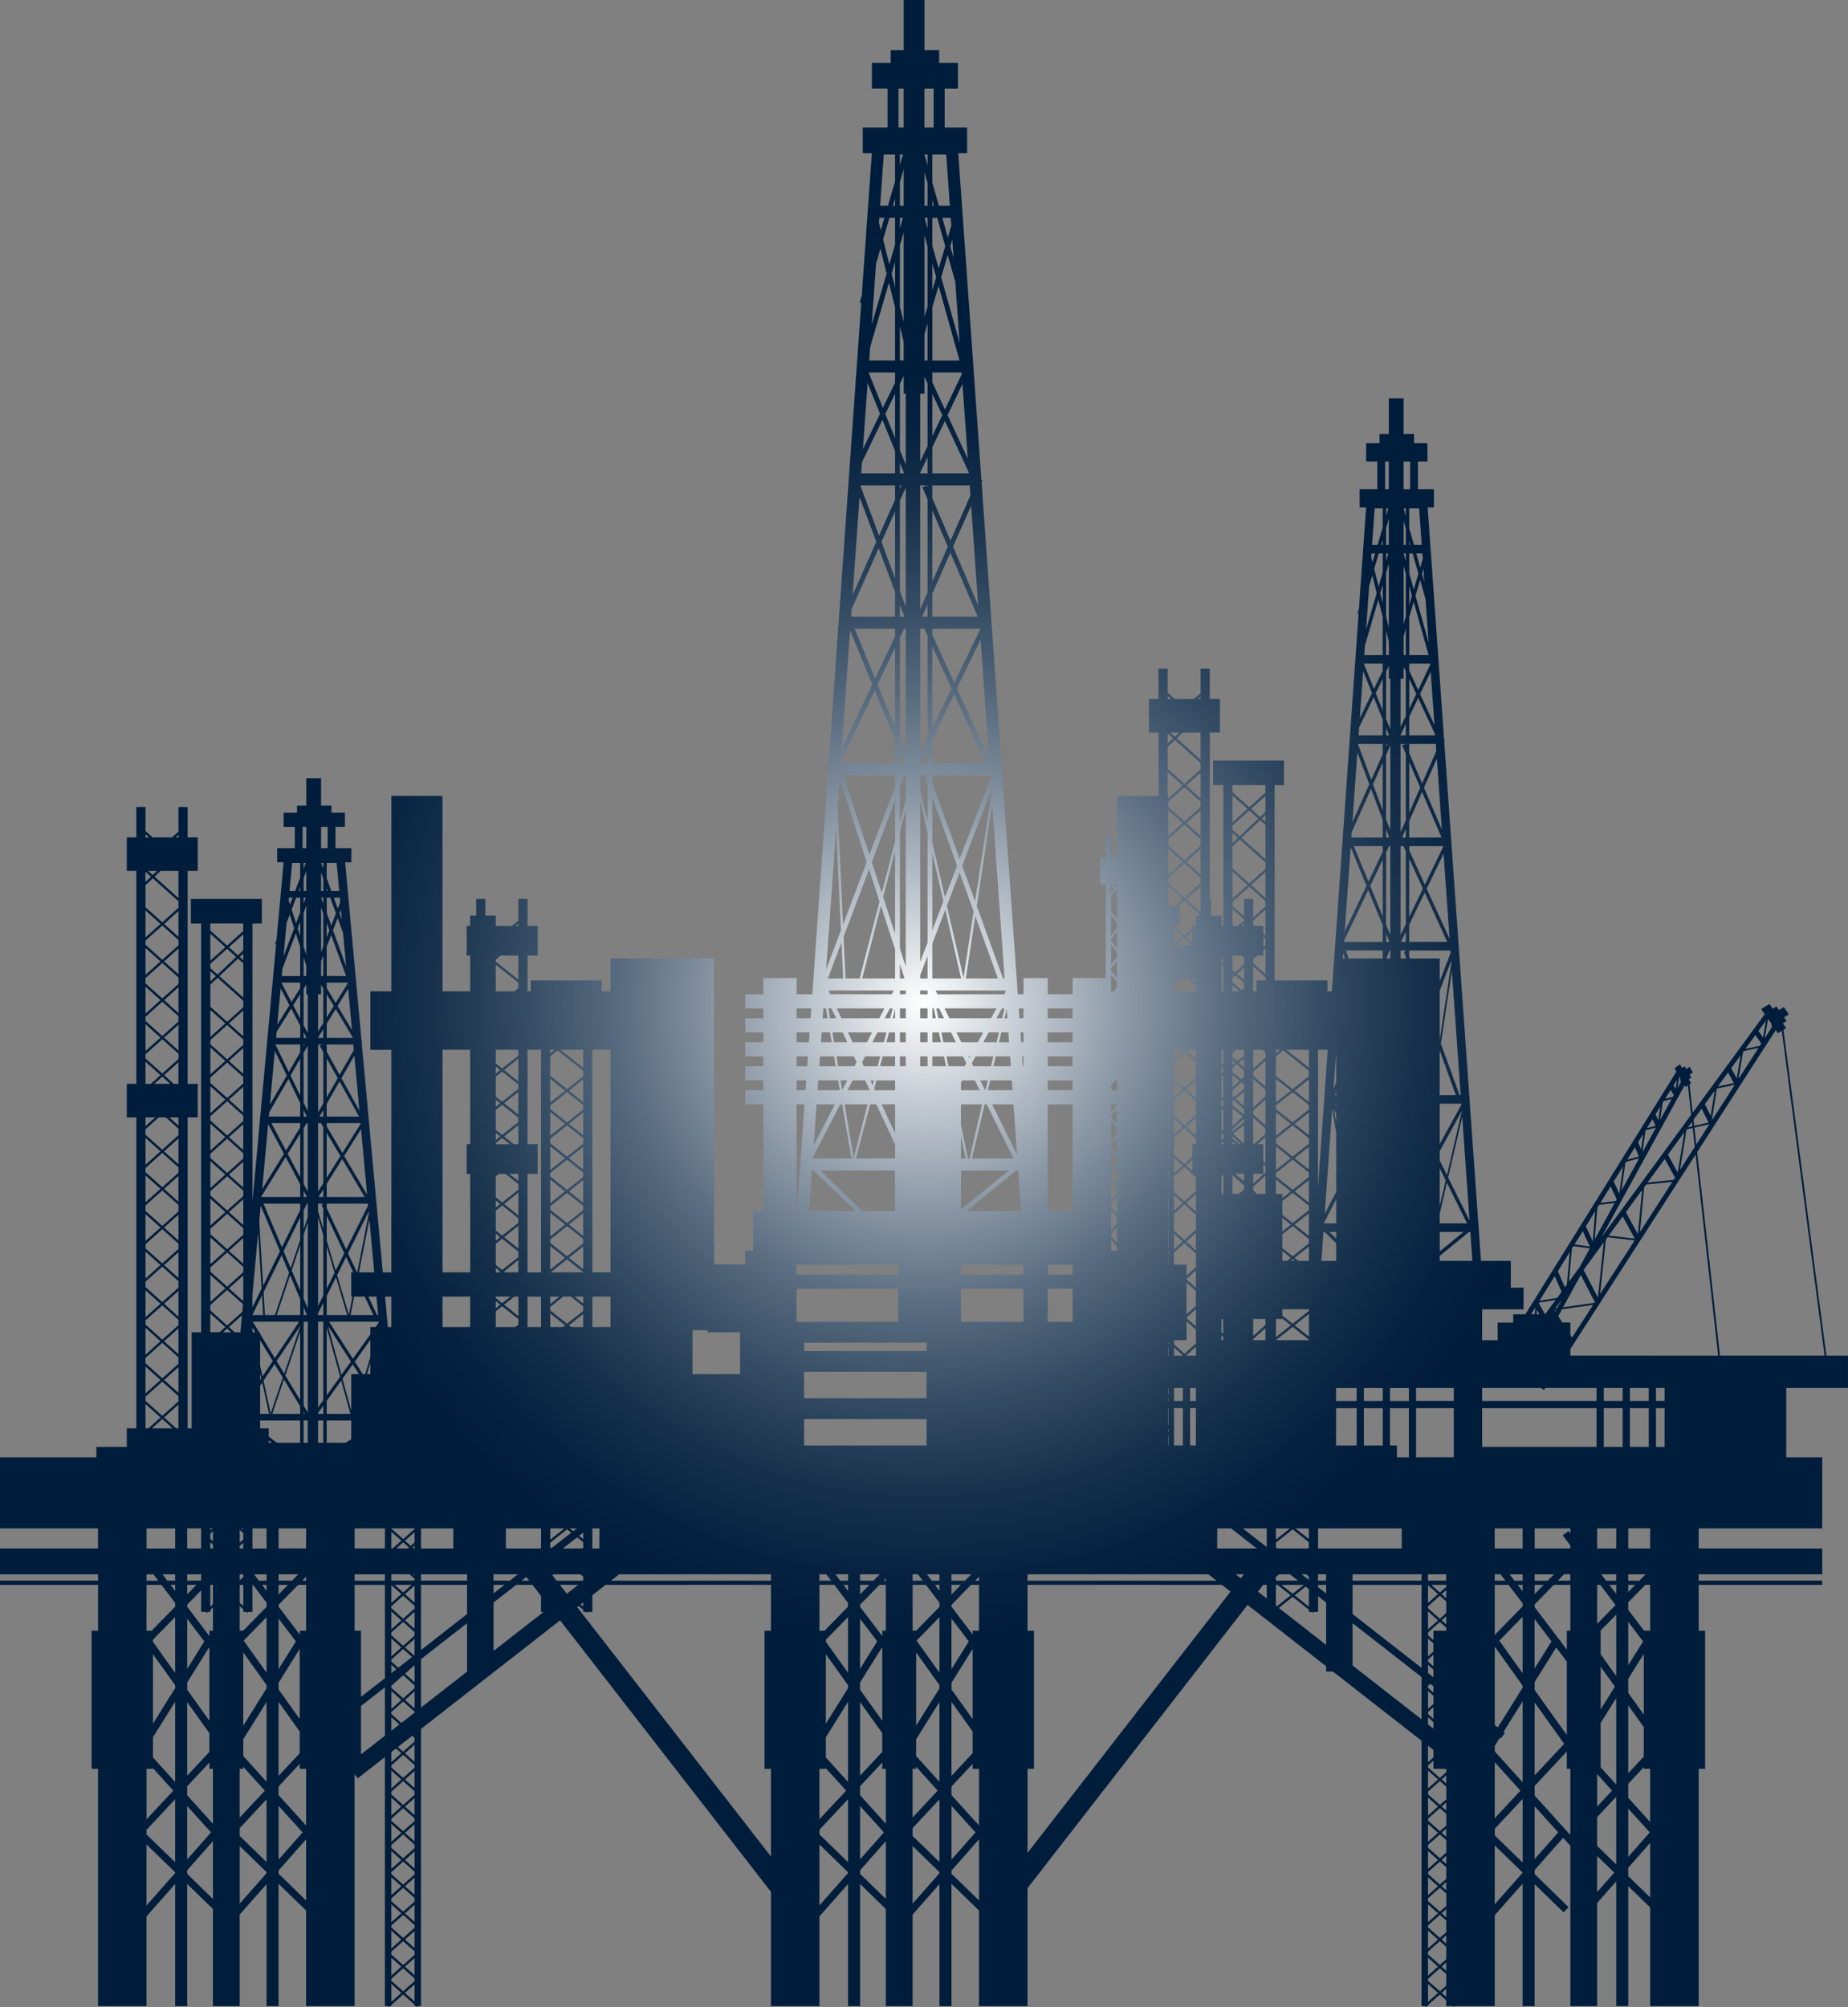 <svg id="Ñëîé_1" data-name="Ñëîé 1" xmlns="http://www.w3.org/2000/svg" xmlns:xlink="http://www.w3.org/1999/xlink" viewBox="0 0 3099.37 3364.61"><rect x="0" y="0" width="3099.37" height="3364.61" fill="#808080" stroke="none"/><defs><radialGradient id="radial-gradient" cx="5026.36" cy="2244.8" r="1061.5" gradientUnits="userSpaceOnUse"><stop offset="0" stop-color="#fff"/><stop offset="0.15" stop-color="#c6cdd4"/><stop offset="0.32" stop-color="#8b98a6"/><stop offset="0.48" stop-color="#596c80"/><stop offset="0.64" stop-color="#324a62"/><stop offset="0.78" stop-color="#17314c"/><stop offset="0.91" stop-color="#062240"/><stop offset="1" stop-color="#001d3b"/></radialGradient></defs><path d="M6576,2889.38v-54.12h-36.23l-72-546.26,4.59-2.85-5.57-8.05,6.28-3.89-4.26-6.16,8-5-8.4-12.16-8,4.95-4.26-6.16-6.28,3.89-5.56-8-13.86,8.59,5.95,8.61-120.79,165-5.34-47.63,2.56-1.87-3.68-6.26,4.15-3-2.81-4.8,5.28-3.85-5.56-9.46-5.29,3.85-2.82-4.8-4.15,3-3.68-6.26-9.17,6.68,3.23,5.51-253.38,407h-20.41v13.91h-26.15v29.52h-25.94v-51.8h69.41v-36.29h-21.37v-44.88h-50L5898.88,1806l1-2.26-1.19-.53-27.62-389.94h10.53v-30.72h-26.77V1336.2h15.87v-30.72h-22.42v-15.36h-17.56v-59.78h-24.78v59.78h-15.58v15.36h-22.42v30.72h18.72v46.35H5757v30.72h10.83l-12,169.74-2.48,8.5,1.84.54-27.42,387.16-1,2.3.83.38-11.31,159.71H5716v3.78l-5.6,79h-7.51v-18.23h-88.52V1878.82h15.7v-41.18h-119v41.18h17.3v236h-3.11v-17.21H5507.8v-28h-2.15v-279h17v-56.19h-17v-51h-15.37v41.27l-10.87,9.73H5446.9L5435,1723.74v-40.32h-15.37v51h-16v56.19h16v106.18h-69.54v104.65h-2l-7.87-9.32v-30.28h-9v39.6h-9.39v43.62h9.39v157.11h-55.58v27.17h-41.71v-27.17h-40.6v27.17h-9.63l-60.8-858.5,1.4-3.17-1.68-.74-38.78-547.56h14.78V776.23H5061V711.15h22.28V668h-31.48V646.44h-24.67V562.5H4992.3v83.94h-21.88V668h-31.48v43.14h26.29v65.08h-41.59v43.14h15.22L4922,1057.73l-3.49,11.93,2.59.76-38.51,543.66-1.43,3.23,1.17.52-15.88,224.27h-.38v5.29l-27.05,382h-26.4v-27.17h-55.78v27.17h-30.34v23.72h30.34v16.51h-30.34v23.71h30.34v16.51h-30.34v23.72h30.34V2350h-30.34v23.71h30.34v16.51h-30.34V2414h30.34v178.95h-17V2659h-13.31v23.11h-52.25V2169.39H4500.6v55h-14.75v-18.23h-119v18.23h-5.4v-59.89h17v-49.76h-17v-45.18H4346V2106l-11.09,8.8h-26.76v-17.21h-17.44v-28h-15.37v28h-10.12v17.21h-5.86v49.76h5.86v59.89h-46.38V1896.79H4133v327.63h-35.17v98H4133v373.17h-14.29l-35.38-384.89,1-1.74-1.19-.41-27.62-300.46h10.52v-23.66h-26.76v-35.72h15.87V1925h-22.42v-11.83h-17.57V1867.1H3990.4v46.07h-15.58V1925H3952.4v23.67h18.72v35.72H3941.5v23.66h10.84l-12,130.79-2.49,6.55,1.85.42-27.42,298.31-1,1.77.84.29-11.31,123.06h-.27v2.92l-.43,4.62v-466h15.7v-41.19h-119v41.19H3814V2796h-15.86v161h-6.84V2435.74h17v-56.19h-17v-357h17v-56.19h-17v-51H3776v41.26l-10.87,9.74h-32.5l-11.93-10.68v-40.32h-15.37v51h-16v56.19h16v357h-16v56.19h16V2957h-16v31.22h-51.05v17.48H3476.67v119.05h164.44v33.73H3476.67v43.29h164.44v10.67H3476.67v7h164.44v76.92h-10.75v231.51h10.75V3925.6h81.32V3775.23l48-54.36V3925.6h20.17V3720.9l43.19,41.95V3925.6h44.91V3772.18l45-51v204.4h20.16v-205l46.18,44.85V3925.6h81.31V3536.82l5.38,6.89,45.43-35.44V3925.6h5.9l1.34,1.51,1.69-1.51H4133v-1.68l19.83-17.67,19.09,17v2.34h2.63l1.69,1.51,1.34-1.51h5.16V3461l233.28-182,353.63,455V3925.6H4851V3775.23l48-54.36V3925.6h20.16V3720.91l43.19,41.94V3925.6h44.92V3772.18l45-51v204.4h20.17v-205l46.17,44.85V3925.6h81.32V3728L5569,3253.11l131.72,102.75v8.88h11.39l148.69,116V3925.6h5.9l1.34,1.51,1.69-1.51h1.89v-1.68l19.83-17.67,10.76,9.59v9.76h11l1.69,1.51,1.34-1.51h67.32V3773.35l46.77-52.95v205.2h20.16V3721.31l48.6,47.2,8.43-8.68-57-55.39v-6.88l47.76-54.07,12.11,13.4V3925.6h44.92V3752.82l32-36.26v209h20.16v-201l36.84,35.77V3925.6h81.31V3527.88h10.75V3296.37h-10.75v-76.92h207.24v-7H6325.59v-10.67h207.24v-43.29H6325.59v-33.73h207.24V3005.71h-60.36V2889.38Zm-307.66,98.85H6254v-64.95h14.38Zm-596.55,267.69L5648,3237l18.44-14.63,5.43,4.24Zm-55.29-1.55v-34.92h2.85l22.08,17.52-23.41,18.58Zm-1161.76,1.55-4.5-3.57,4.5-3.5Zm-282.85,270.19-19.09,17L4133,3525.45v-3.28l19.83-17.66,19.09,17Zm0,45.42-19.09,17L4133,3570.87v-4.69l19.83-17.67,19.09,17Zm0,44-19.09,17L4133,3614.88v-3.27l19.83-17.67,19.09,17Zm0,45.43-19.09,17L4133,3660.31v-4.7l19.83-17.66,19.09,17Zm0,44-19.09,17L4133,3704.31V3701l19.83-17.67,19.09,17Zm0,45.43-19.09,17L4133,3749.74v-4.69l19.83-17.67,19.09,17Zm0,44-19.09,17L4133,3793.75v-3.28l19.83-17.66,19.09,17Zm0,45.43-19.09,17L4133,3839.18v-4.7l19.83-17.67,19.09,17Zm-22.12,19.7-16.8,15v-29.93Zm-16.8-30.46v-29.93l16.8,15Zm0-44v-29.93l16.8,15Zm0-45.42v-29.94l16.8,15Zm0-44v-29.93l16.8,15Zm0-45.43v-29.93l16.8,15Zm0-44v-29.94l16.8,15Zm0-45.43v-29.93l16.8,15Zm0,319.13,19.83-17.67,19.09,17v4.59l-19.09,17L4133,3883.18Zm38.92-6.06-16.06-14.31,16.06-14.3Zm0-45.43-16.06-14.3,16.06-14.31Zm0-44-16.06-14.3,16.06-14.31Zm0-45.42-16.06-14.31,16.06-14.31Zm0-44-16.06-14.31,16.06-14.3Zm0-45.42-16.06-14.31,16.06-14.31Zm0-44-16.06-14.31,16.06-14.31Zm0-45.43-16.06-14.31,16.06-14.3Zm0-44-16.06-14.31,16.06-14.31Zm0-34-19.09,17-8.82-7.86,23.95-18.69,4,3.53Zm-449.5,148.1,48-51.44v105.69l-48-46.62Zm48-356.84V3367l-37.26-52.1v-3.45Zm196.2-1264.14h13.48v24.72l-8.51,22.45h-9.31ZM4346,2219.13l-6.67,5.29h-31.18V2179.8l37.85,30ZM4958.92,821.49h18.94v45l-12,40.92h-13.06Zm495.54,969.12-7.32,6.89-7.69-6.89Zm-10.26,9.67L5435,1809V1792Zm-9.22,14.23,12.24-11.53,43.06,38.58v10.89l-27.12,24.29L5435,1851.5Zm347.18-399.73h13.49v32.08l-8.52,29.14h-9.3Zm508.12,971.87,2.86-19.7,1.08,1.84,1.51,7.91ZM6287,2388l-3.55-6,5.77-9.28Zm-3.22,10.44-1.6,2.92-12.79,3.18,9.25-14.85Zm-16.69,9.79,13.11-3.26-19.17,35,4.17-28.7Zm-9.21,32.35-4.66-10.07,8-12.84Zm-4.53,9.41-14.5,3.61,9.27-14.9Zm-16.8,7.3,17.36-4.32-22.52,41.11,5-36.53Zm-7.57,32-5-11.86,8.48-13.62Zm-3.65,12.09-19.53,5.26,13-20.82Zm-21.87,9,22.25-6-29.54,53.92,6.45-46.58Zm-11,53-9.44-20.14,15.72-25.25Zm-4.36,9.71-1.57,2.86-25.81,3.11,17.22-27.66Zm-29.43,9.26,26.08-3.14-33.42,61,4.27-52.93Zm277.78-279.35,5.53-32.38,5.33,7.7,1.3,5.81Zm-2.9-1-7.67-11.1-.24.17,12.76-17.42Zm-2.9,10-2.43,3.77-24.45,5.17,17-23.22Zm-29.56,12.61,24.83-5.26-33.64,52.21,7.79-45.57ZM6348.7,2439.3l-.65-1.31,8.12-50.49,30-6.35Zm40.71-69-9.27-17,15.9-21.72Zm-4.8,8-27,5.72,17.28-23.6Zm-38.88,54.93-9.76-19.69,16.57-22.63Zm-26.67,52-24.74,38.4,11-67.72,10.17-2.33Zm-.59-32.33,25.12-5.75-21.94,34.06Zm-111,924.06,26.09-41.74v101.75l-26.09-36.48Zm-157,18.79v-13.37l36.17-57.87,17.77,23.41v123.26Zm-159,461-19.83-17.66v-4.7l19.83-17.67,10.76,9.59v20.86Zm10.76-4.18v13.77l-7.73-6.89Zm-30.59-321.81,16.8,15-16.8,15Zm0,89.43,16.8,15-16.8,15Zm0,89.43,16.8,15-16.8,15Zm0,89.44,16.8,15-16.8,15Zm16.8,60.39-16.8,15v-29.94Zm6.06-45.43,7.73-6.88V3821Zm-3-2.69-19.83-17.67v-3.28l19.83-17.66,10.76,9.58v19.44Zm-19.83-26.35v-29.93l16.8,15Zm22.86-15,7.73-6.89V3777Zm-3-2.7-19.83-17.67v-4.69l19.83-17.67,10.76,9.58v20.86Zm3-42.73,7.73-6.89v13.78Zm-3-2.7-19.83-17.67V3701l19.83-17.67,10.76,9.59v19.43Zm-19.83-26.34V3665.7l16.8,15Zm22.86-15,7.73-6.88v13.77Zm-3-2.7-19.83-17.66v-4.7l19.83-17.66,10.76,9.58v20.86Zm3-42.72,7.73-6.89v13.77Zm-3-2.7-19.83-17.67v-3.27l19.83-17.67,10.76,9.58V3623Zm-19.83-26.34v-29.94l16.8,15Zm22.86-15,7.73-6.89v13.78Zm-3-2.7-19.83-17.67v-4.69l19.83-17.67,10.76,9.59V3579Zm3-42.73,7.73-6.88v13.77ZM4899,3273.36V3367l-37.26-52.1v-3.45Zm-727,160.31L4149.77,3451,4133,3436v-3.27l19.83-17.67,19.09,17Zm0-41-19.09,17L4133,3392v-3.28l19.83-17.66,19.09,17Zm-22.12,19.7-16.8,15v-29.93Zm6.06,0,16.06-14.3v28.61Zm16.06-29.7-16.06-14.3,16.06-14.31Zm-27.27-24.29L4133,3348v-3.28l19.83-17.66,14.93,13.3Zm-374.23,34.19-37.26,59.61V3335.74l37.26,52.1Zm20.17-139.85,23.42-24v36.13h8.39l1.34,1.5,1.67-1.5h4v-3.56l4.39-3.94v39h-5.94v9.08l-37.25-49.09Zm38.8-1061.93,9.21,8.25-9.21,8.69Zm0,22.48,12.23-11.53,43.06,38.58v10.89l-27.12,24.3-28.17-25.24Zm55.29,21.64L3844.57,2199l31.26-29.45,8.86,7.93Zm-30.14,43.3-25.15,22.54v-45.07Zm30.14,35.87-27.12,24.29-28.17-25.23v-7l28.17-25.24,27.12,24.29Zm-30.14,27-25.15,22.53v-45.06Zm30.14,37.89-27.12,24.3L3829.4,2378v-9l28.17-25.23,27.12,24.29Zm-30.14,27-25.15,22.54v-45.07Zm30.14,35.87-27.12,24.3-28.17-25.24v-7l28.17-25.24,27.12,24.3Zm-30.14,27-25.15,22.53v-45.06Zm30.14,35.87L3857.57,2529l-28.17-25.24v-7l28.17-25.23,27.12,24.29Zm-30.14,27-25.15,22.53v-45.06Zm30.14,35.86-27.12,24.3-28.17-25.24v-7l28.17-25.24,27.12,24.3Zm-30.14,27-25.15,22.54V2572Zm30.14,37.9-27.12,24.29-28.17-25.23v-9l28.17-25.24,27.12,24.29Zm-30.14,27L3829.4,2682v-45.06Zm-25.15,34.92v-7l28.17-25.24,27.12,24.3v8.86l-27.12,24.3Zm25.15,27.94-25.15,22.54V2699.8Zm123.86,55.93-40.93,61L3913,2798.86V2796h-1.74l-10.76-17.74Zm-37.79-486.08,24.44-38.9,15.05,28.73v20.48h-40.44Zm45.24-257.6,4.54-12v33.78h-4.54Zm-5.75,21.81h-2.53l2.53-6.67Zm67.15,18.35-4.17,10.91-6.62-18.2h10.12Zm-7.22,18.9-7.81,20.42-7.6-20.85v-25.76h5.87Zm28.16,208.85h-43.57v-24l15-24.22,28.5,47.26Zm-49.31,23.91v85.8l-8.81,15.37v-114h8.81v1.58l-.87-1.57-5.29,1.74Zm62.54,120.1-30.6,48.76-26.2-44.17v-5.63h56.71Zm318-112.89,12.23-10.2,43.07,34.17v9.29l-27.12,21.52L4399.48,2366Zm55.3,361.94h-54.61l27.49-21.8,27.12,21.51Zm-23.88-24.38,23.88-18.94v37.89Zm23.88-248.62-27.12,21.52-28.18-22.35v-5.83l28.18-22.35,27.12,21.52Zm-55.3-11.8v-39.57l24.93,19.79Zm24.93,35.9-24.93,19.78v-39.56Zm30.37,33.38-27.12,21.52-28.18-22.35v-7.62l28.18-22.36,27.12,21.52Zm-30.37,24.1-24.93,19.78v-39.57Zm30.37,31.58-27.12,21.52-28.18-22.35v-5.83l28.18-22.35,27.12,21.52Zm-30.37,24.1-24.93,19.78V2540Zm30.37,31.59-27.12,21.52-28.18-22.35v-5.83l28.18-22.36,27.12,21.52Zm-30.37,24.09-24.93,19.78v-39.56Zm-24.93,24.93,28.18-22.36,27.12,21.52v7.5l-27.12,21.52-28.18-22.35Zm55.3-6-23.88-19,23.88-18.94Zm0-55.69-23.88-18.94,23.88-18.95Zm0-55.68-23.88-18.94,23.88-19Zm0-57.48-23.88-18.94,23.88-19Zm0-55.68L4430.9,2391l23.88-18.95Zm-30.37,261.26L4399.48,2691v-39.56Zm9.5,65,20.87,16.55v7.5l-27.12,21.52-28.18-22.35v-5.83l21.92-17.39Zm204.18,56.45h25.21V2796h54.54v70.11h-79.75ZM4922.4,1337.17l34.31-70.9,21.15,52.36V1356h-56.79Zm63.53-469.47,6.37-21.81v61.57h-6.37Zm-8.07,39.76h-3.55l3.55-12.16Zm94.29,33.44-5.85,19.87L5057,927.62h14.22ZM5062,975.34l-11,37.22-10.67-38V927.62h8.24ZM5101.55,1356h-61.18v-43.82l21-44.14,40,86.13Zm-69.24,43.57V1555.9l-12.37,28V1376.13h12.37V1379l-1.23-2.86-7.42,3.17Zm87.82,218.88-43,88.86-36.79-80.5v-10.25H5120Zm220.05,446.27,7.21-9,2.68,3.17V2103l-9.89-11.7Zm150.1-84.47-27.12,24.29-27.23-24.39v-10.7l27.23-24.39,27.12,24.3Zm0,62.86-27.12,24.3L5435.93,2043v-8.68l27.23-24.39,27.12,24.3Zm-54.35-14.18v-43.37l24.2,21.69Zm0-64.89v-43.37l24.2,21.69Zm24.2,106.07-12.83,11.5h-11.37v-33.18ZM5599,2147l-3.53,3.16V2133l3.53,3.16Zm0,59.17h-15.16v17.27l-1.08,1h-4.31v-41.81L5599,2201ZM5756.15,1782l24.44-50.49,15.06,37.28v26.59h-40.44Zm45.24-334.33,4.54-15.54V1476h-4.54Zm-5.74,28.31h-2.53l2.53-8.66Zm67.15,23.81-4.17,14.16-6.63-23.61h10.13Zm-7.23,24.53-7.81,26.51-7.59-27.07v-33.42H5846Zm28.16,271.06h-43.56v-31.21l15-31.44,28.51,61.34Zm-49.31,31v111.35l-8.8,20v-148h8.8v2.06l-.87-2-5.28,2.26ZM5897,1982.3l-30.61,63.28-26.19-57.33V1981h56.7Zm31.38,443.06-24.92,107.12L5891.29,2508v-15.67l37-67.22Zm182,728.08v5h-59.87v-22.14h47.3l-.25.19Zm50.85,203.25,23.86,33.36-23.86,38.17Zm-56.78-60.32V3328l-10.91-14.37.48-.77-2-1.25-41.5-54.68v-4.62l32.09-32.84h27.78v76.92Zm-120.87,158V3323l46.77,65.41v3.47l-41.58,66.53Zm-102.81-35.14-9.09,8.1v-29.93l9.09,8.09Zm-193.52-260.75v-22.14h140.34v22.14Zm-634.94,97.86-39.11,40h-5.91v-76.92h22.28l22.74,30Zm20.17,127.25,35.42-56.69v117.48l-35.42-49.55Zm-173.46,9-37.26,59.62V3335.74l37.26,52.1Zm20.16-139.85,32.51-33.27h10.68v76.92h-5.93v9.08l-37.26-49.09ZM3790.6,3383.13l36.59-58.54.66.88v121.88l-37.25-52.1Zm224.57-1153.79v-15.61l3.72,6.16v57.56l-8.81,14.25v-62.36Zm0-30.62v-24.36l3.72-9.72v34.08Zm0-40v-75.07l3.72,10.2V2149Zm.08-91.24h3.64v10Zm-24.85,131.27h-4.54v-31.25l4.54,14Zm-4.41,11.07-.13.21v-.21Zm4.41,3.13v16.42h2.45v65.14l-7-13.33v-61ZM4015,2445.46l3.91,6.6v94.08l-8.81,14V2445.46Zm3.91,135.78-3,.85,3,6.46V2623l-8.81-29.51v-13.16h8.81ZM4975.47,2223l-3.27,6.32H4869L4866,2223Zm51.62-1000.37v-28.46l5.22,11.23v104.9l-12.37,26V1222.65Zm0-55.8v-44.41l5.22-17.71v62.12Zm0-73V957.08l5.22,18.58v100.52Zm.11-166.27h5.11v18.19Zm-34.9,239.23h-6.37V1109.9l6.37,25.51Zm-6.19,20.16-.18.39V1187Zm6.19,5.72v29.92h3.44v118.72l-9.81-24.31V1205.91Zm34.52,423.79,5.49,12V1800l-12.37,25.56v-209Zm313.36,520.24,9.89-11.7v26.77l-9.89-11.7Zm222.91,42.44L5548,2192.72l-4.29-3.4v-24.79h14.57l4.8,4.31Zm108.74,243.35-27.12,21.52-28.17-22.35v-5.82l28.17-22.36,27.12,21.52Zm0,57.48-27.12,21.52-28.17-22.35v-7.62l28.17-22.36,27.12,21.52Zm0,55.68-27.12,21.52-28.17-22.35v-5.82l28.17-22.36,27.12,21.52Zm0,55.69-27.12,21.52-17.42-13.83v-22.88l17.42-13.83,27.12,21.52Zm158.88-890.94V1680.2l3.71,8v74.7l-8.8,18.5v-80.93Zm0-39.74V1629.1l3.71-12.62v44.24Zm0-52v-97.42l3.71,13.23v71.58Zm.07-118.4h3.64v13Zm-24.85,170.36h-4.54v-40.55l4.54,18.17Zm-4.41,14.36-.13.27v-.27Zm4.41,4.08v21.3h2.45V1785l-7-17.31v-79.16ZM5830.51,1981l3.91,8.56v122.11l-8.8,18.2V1981ZM5670.2,3158.49h-51l-2.68-2.12v-7.63l15.62-12.39h25.11l14.56,11.56v9.29Zm-1217.06,0h-32.55l24-18.69,10.22,8.1v9.3Zm-281.21-10.2-6.3,5.9-9.76-8.7,10.26-9.14h5.8Zm-10.9,10.2h-19.76l11.57-10.3,9.84,8.76Zm-250.17,54-8.09-10.67h21v10.67Zm12.87,7v10l-7.55-10Zm-39,35.51-6-5.36v-30.15h6Zm101.17-476.7h7v152.27l-7-11.52V2778.27Zm957-390.77,3.6-13.76h31.36v16.51h-33.68Zm-2.68-5.72-3.76-8h5.87Zm92.09-152.43h-12.37V2223h12.37Zm530.78-10.21-4.24,3.36-15.13-13.55v-7l4.44-4,14.93,11.85Zm53.45,917.22h9.13l-9.13,7.24Zm0,0v-11.55h23.74l-14.56,11.55Zm-72.82-922,11.25,10.07h-11.25Zm-203.54,173v-4.95l7.31-8.65h2.58v16.51h-7.43ZM5599,2326.75v8.87l-20.55,18.4v-31.64h15.67Zm0,73.76-20.55,18.41v-47.71l20.55,18.41Zm-258.84,41.88,9.89,11.7v9.55l-9.89,11.7Zm258.84,21-19.37,17.34h-1.18V2436.1l20.55,18.41Zm0,64.89-20.55,18.41v-16.19h17v-16.27l3.53,3.16Zm-258.84,52.51,9.89-11.7v28.35l-9.89-11.7Zm0-48.81,9.89-11.7V2547l-9.89-11.7Zm0-50.39,9.89-11.7v28.35l-9.89-11.7ZM5563.09,2323v9.29l-11.68,9.27-7.69-6.89v-7l5.94-5.31h12.66Zm0,44.8-4.45,4L5543.72,2360v-7.16l7.53-6,11.84,10.6Zm0,20.17-17.14,13.6-2.23-2v-9l15.07-13.5,4.3,3.41Zm-34.74-28.12-3.11,2.47v-11.88l3.11,2.46Zm0,43.59-3.11-2.47v-33.5l3.11-2.47Zm0,12.1-3.11,2.46v-11.88l3.11,2.47Zm-91.76,495.64h-.66v-4l.66.78Zm0-492.79-.66.78v-3.61l.66-.6Zm45.72,112.29-.21-.19h.21Zm-46.38,42.74.66-.78v27.54l-.66.59Zm.66-11.87v4.84l-.66.78v-6.4Zm45.72,96.89L5466.18,2644l16.13-14.45Zm0,5.41V2687l-15.72,14.09V2682.7h-21v-20.31l17.53-15.7Zm-45.72,8v8.51l-.66-.59v-7.13Zm9-14.85v-26l14.5,13Zm-9-46.61v6.41l-.34.4-.32-.29v-7.31Zm0,12.65v31.49l-.66-.79V2623.8Zm0,37.73v4.32l-.66.6V2660Zm30,45.73,15.72-14.08v28.9l-15.72-14.08Zm58.65,102.77v-8l2.75,2.19v5.78Zm0-13.11v-22.38H5528v24.56Zm-42.93-202.6-16.13-14.45,16.13-14.46Zm0,5.41v25.17l-19.15,17.16-17.53-15.7v-28.09l17.53-15.7Zm-36.68-6.87v-26l14.5,13Zm-9.7-40.09v-8.67l.66-.6v9.86Zm0-14.08v-13.3l.66-.78v13.48Zm.66-20.33-.66.79v-8l.66.78Zm30,195.05,15.72,14.08v25.17L5466.59,2766Zm9.85-187.21-10.26-9.2,10.26-9.2Zm5.87,10.67v23.13l-19.15,17.16-17.53-15.7v-26l17.53-15.7Zm-36.68-6.87v-26l14.5,13Zm-9-24.29-.66-.79v-9.6l.66.59Zm-.66-15.81v-10.7l.66-.59v11.89Zm.66-21.92-.66.78v-6.41l.66.79Zm-.66,345.72.66.6v1.65l-.66.78Zm30.66-41.55,15.72-14.08v28.91l-15.72-14.09Zm15.72-305.59-16.13-14.45,16.13-14.45Zm0,5.41v9.53h-5.87v20.89l-13.28,11.91-17.53-15.71v-28.08l17.53-15.7Zm-36.68-6.87v-26l14.5,13Zm-9-8.21-.66-.78v-25.68l.66.59Zm-.09-31.37.09-.11v.2Zm-.57,410.52V2822.2l.66-.78v13.84Zm9.7-26h21v-31.72l15.72,14.08v23.14l-19.15,17.15-17.53-15.7Zm79.61-328.53v-1.89l3.11-2.46v4.35Zm-42.93-77.8-16.13-14.46,16.13-14.45Zm0,5.41v23.14l-19.15,17.15-17.53-15.7v-26.05l17.53-15.7Zm-36.68-6.87v-26l14.5,13Zm-9-34.09v2.2l-.66.79v-3.58Zm0,8.45v31.48l-.66-.78V2376.6Zm9,459.44v-13.65l14.5,13-.73.65Zm20.55-.65,16.13-14.45v15.1h-15.4ZM5525.24,2564v-29.52l3.11-2.47v32Zm18.48-83.32v-4.25l5.37,4.25Zm-15.37-9.5-3.11,2.46V2461.8l3.11,2.47Zm-46-102.62-19.15,17.16-17.53-15.7V2342l17.53-15.7,19.15,17.16Zm-45.72-10.11-.66-.78v-7.05l.66-.59Zm0,543.22-.66-.78v-11.55h.66ZM5543.72,2564v-31.3l19.37,17.35v6.72L5554,2564Zm0-92.72v-3.47l14.38,12.87h-2.53Zm0-15.86,19.37-17.35v5.54L5543.72,2459Zm-15.37,3.66-3.11-2.47v-33.5l3.11-2.47Zm-46-136.74V2338l-16.13-14.45,1.32-1.19Zm-22.18,1.19-14.5,13v-14.18h13.18Zm-23.54,3.44v17.65l-.66.59v-17.46Zm-.66,630.55.66.78v4.84l-.66.78Zm.66-5.47-.66-.78v-28h.66Zm9-62.71h14.91v21.8h-14.91Zm27,0h9.67v21.8h-9.67Zm105.83-80.13v-1.64L5599,2789.2v20.05Zm0-7.05v-28.44H5599v10Zm-33.72-338.85,18.34-14.55v31Zm-1-13.31v-29.25l17.32,13.74Zm0-64.89v-20l11.87,9.41Zm0-45.07,4.48,4-4.48,3.55Zm-15.37,7.68-3.11-2.47v-22.91h3.11Zm-92.42,638v-15.58l.66-.79v16.37Zm9.7-62.51h14.91v62.51h-14.91Zm27,0h9.67v62.51h-9.67Zm90.45-380.91-15-11.88h15Zm0-111.36-19.37-15.37v-7.16l2.08-1.64,17.29,15.49ZM5549,2404.3l14.09-11.18v23.8Zm12.84-30,1.25-1.12v2.12Zm-7.39-30,8.64-6.86V2352Zm24,219.75v-.18l.2.18Zm17-55.24v-28.08h-9.8l13.33-11.93V2512Zm-158.9-291.9-.66.59v-3.12l.66.78Zm-86.52,287.57V2514l-9.89,11.7v-32.94Zm-9.89,37.12,9.89,11.7v9.54l-9.89,11.7Zm9.89,62.08v9.55l-9.89,11.7v-33Zm-9.89,27.49,9.89-11.7v26.78l-9.89-11.7ZM5584.71,2564l-6.24-5.59v-6.36l20.55-18.41V2564Zm-6.24-133.35v-6.36l20.55-18.41v43.18Zm0-64.89v-6.36L5599,2341v43.18Zm-96.16-155.54-7.23-6.48h7.23Zm0,5.41v8.75h-36.68v-10.21l11.64-10.43H5469Zm-36.68-6.87v-5h5.6Zm-9,.11-.66-.78v-4.35h.66Zm-86.52,238.94-9.89-11.7v-3.38l9.89-11.7Zm-9.89,192.94,9.89,11.69V2659h-9.89Zm276.36,133h10.75v-.68l14.18,11.25-24.93,19.78Zm-274.33-400-2,2.41v-2.41Zm7.86,40.23v.87l-9.89,11.7V2414Zm-319.38,571.83H4825.24v-44.28h205.45Zm614,140.6,12.51,9.92h-25Zm119.34-140.6v-62.51h31.7v62.51Zm-12.1,0h-34.51v-62.51H5752Zm-80.12-176.54h-55.28l28.16-22.34,27.12,21.52ZM5648,2784.33l23.87-18.94v37.89Zm-3.25-2.57-17.42-13.83v-10.48h44.54v2.79Zm-3.19-105.48,3.19-2.53,3.2,2.53Zm-6.49,0h-7.74v-16.36l14.18,11.25Zm-91.31-479.73v-2.08l1.24,1Zm-15.37,27.87h-3.11V2179.8l3.11,2.47Zm-3.11-49.77v-3.34l3.11-2.59v8.4Zm-249.68,418.26h-41.71V2414h41.71Zm-289.63-339.85h9.81v16.51h-9.81Zm-8.07,16.51h-4.11l4.11-15.71Zm17.88,23.71v16.51h-9.81v-16.51Zm0,40.23V2350h-9.81v-16.51ZM5131.6,2414l45,90.76h-69.76L5128,2414Zm-43.28,54.16,7.76,36.6h-7.76Zm0,56.77h80.07l-80.07,65.38Zm94.13-26.61L5140.6,2414h35.88Zm-79.71,6.44h-2.54l-11.88-56.07V2414h35.54ZM5040.37,2350v-16.51h19.44l3.5,16.51Zm-8.06,0h-12.37v-16.51h12.37Zm-12.37-40.23v-16.51h12.37v16.51Zm0-40.22v-16.51h12.37v16.51Zm-24.2-40.23h-9.81V2223h9.81Zm-1.95-26.48h-7.86v-24.14Zm-7.86-50.19v-195l9.81-38v263.18Zm-12,100.39-4.32,16.51h-9.09l8.53-16.51Zm-10.52,40.22-4.32,16.51H4939.7l8.54-16.51Zm4.17,0h10.31v16.51h-14.63Zm10.31,40.23V2350H4952.7l4.32-16.51Zm0,80.45v48.32L4955.27,2414Zm203.28,110.93h3.19l4.82,68h-91.31Zm-150.45,381.7H4825.24v-44.27h205.45Zm-631.21,249.78v-7.63l15.62-12.39h14.21L4401.55,3158Zm29.88-20.06h-14.21l12.51-9.92,7.15,5.67Zm2.73-11.55h12.08l-6.09,4.75ZM4065.73,2975.4l-9.25,5.82h-31.85V2943.9h41.1Zm-46.84,5.82h-8.81V2943.9h8.81Zm-8.81-48.39v-1.49l8.81-12.31v13.8Zm0-10.66V2778.26h8.81v131.6Zm-17.23,21.73v37.32h-7V2943.9Zm-7-11.07v-3.37l2,3.37Zm-58.47,48.39v-4.07l5.49,4.07Zm-42.7,162.29-6,5.36v-12.52h6Zm0-7.2h-6v-9l6,5.36Zm-6,22.18v-4.21l6-5.36v9.57Zm6-31.28-2.73-2.45h2.73Zm180.87-146,.17-.1v.1Zm-40.93-48.39V2911l24.32-34,15.35,55.84Zm0-31V2788.52l22.5,81.85Zm-14.55-134.63v-2.92l8.81-17.68v20.6Zm-30,142.35-24.89-41,24.89-73.33Zm0,10.45v12.83h-46.73l19.56-57.62Zm0,23.9v37.32h-38.94L3927.39,2971v-14H3913V2943.9ZM3913,2865l1.81,8.2-1.81,2.7Zm-28.27,336.83v4.59l-6,5.36v-9.95Zm-.74,10.67.74-.66v.66Zm16.11-54v-22.14h23.67v22.14Zm0-22.18v-11.55h23.67v11.55Zm43.83-11.55h46.18v11.55h-46.18Zm127.49,0h50.81v11.55h-50.81Zm61.63,5.76,6.49,5.79H4133Zm0-5.4v-.36h38.92v1l-11.82,10.53h-14.55Zm27.06,11.23-7.23,6.44-7.23-6.44Zm6.1,0,5.76-5.13v5.13Zm16.58-11.55h54.18v11.55h-54.18Zm142.35,0h59v11.55h-59Zm74.38,0h23.74l-14.56,11.55h-9.18Zm9.13,11.59-9.13,7.24v-7.24Zm46.17,6.41-6.95-5.51,1.15-.9h5.8Zm-5.75-6.45,5.75-4.48v4.48Zm21.12-11.55h11.77v11.55h-11.77Zm537.1,77h8.87l8.09,10.67h-17Zm-44.92,10.67h-3.84l3.84-3.93Zm555.81-87.69h23.48l-.12.16,14.6,11.39h-38Zm42.82,0h40.2v11.55h-25.39Zm40.2,11.59v19.77l-25.34-19.77Zm70.67,6.41-8.08-6.41h8.08Zm-8.13-6.45-14.55-11.55h22.68v11.55Zm23.51-11.55h140.34v11.55H5687.21Zm215,161.06-7.73-6.89,7.73-6.88Zm81.31-84h9.91l8.09,10.67h-18Zm-81.31,20.86-10.76,9.59-14.34-12.78h25.1Zm0,5.4v13.77l-7.73-6.88Zm0,19.17v19.44l-10.76,9.58-19.83-17.66v-3.28l19.83-17.67ZM5871.64,3264l16.8,15-16.8,15Zm0,35.34,19.83-17.67,10.76,9.58v5.16h-21.5v15.72l-9.09-8.1Zm111.9-79.85h23.32l23.45,30.9v5.27l-46.77,47.86v-84Zm38.51,0h8.26v10.88Zm8.26,53.48v94.7l-39.1-54.68Zm20.16-53.48h15.18L6050.47,3235Zm0-7v-10.67h32.44l-10.42,10.67Zm-20.16,0h-13.58l-8.09-10.67h21.67Zm-210.8-206.74v-19.92h-11.66v-62.51h31.71v82.43Zm-11.66-94.53v-21.8h31.71v21.8Zm-12.1,0h-31.7v-21.8h31.7Zm-43.8,0h-34.51v-21.8H5752Zm89.57-741.79-1.35-3.74V2156h69.1l.28,4-18.26,47.58v-38.15Zm-7.1-12.23-3,1.11,3,8.39v2.73h-8.8V2156h8.8Zm-8.12-15.56,8.12-16.79v16.79ZM5808.38,2156v13.43h-6.47L5807,2156Zm-79.66,13.43.66-9.27,3,9.27Zm-11.06,229.12h-2.27l2.27-6Zm0,14.36v3.56l-1.67-3.56Zm0,225.83-11.29-10.86h11.29Zm-21.41-10.86h1.83l19.58,18.84v29.6h-24.84Zm-41.86,48.44-6.43-5.11,23.87-18.94v24.05Zm17.44-29.2-27.12,21.52-17.42-13.83v-22.88l17.42-13.82,27.12,21.51Zm-44.54-20.33v-22.51l14.18,11.25Zm0-55.69v-7h-10.75v-24l24.93,19.78Zm-10.75-47.15v-39.56l24.93,19.78Zm0-57.48v-39.56l24.93,19.78Zm0-55.68v-39.56l24.93,19.78Zm0-88.37h7.17l-7.17,6Zm-53.64-98,.19-.15v.15Zm-11.69-29.16,11.88-10.65v20.08Zm-26-29.2v-1.53h1.83Zm-48.8-23.92-10.26-9.2,10.26-9.2Zm0,5.41v0h-26.62l13.34-11.95Zm-30.81-1.61v-26l14.5,13Zm-9,1.36-.23.3h-.43v-18.2l.66-.79Zm-161,242.94h-41.71v-16.51h41.71Zm-100.76,0h-41.29l3.84-16.51h36.28Zm-45.43,0h-.53l-8.2-16.51h12.57Zm-9.54,0h-31.51v-12.33l2.31-4.18h21ZM5094.48,2350h-27l-3.49-16.51h27.73l5.64,11.37Zm6.2-16.51h2.9l-1.53,2.77Zm-11.77-23.72-8.2-16.51h45l-9.1,16.51Zm-9,0h-21l-3.49-16.51h16.29Zm-25.11,0h-14.42v-16.51h10.92Zm-14.42-40.22v-16.51h2.4l3.5,16.51Zm-20.43-66.71v-5.32l12.37-32.22v37.54Zm0-27.84V1904.26l12.37,53.76v184.79Zm20.43-181.92,18.51,80.47-18.51,48.22Zm0-18v-75.57l41.44,114.28-20.35,53Zm0-99.23v-13.6h97l.4,5.62-51.58,134.42Zm-8.06-11.92-4.28,1.55,4.28,11.78V1940l-12.37-53.76v-24h12.37Zm-11.4-21.85,11.4-23.57v23.57Zm-27.14,20.17h2v41.22l-9.81,38V1883Zm-15.91,110.52-22.33,86.52-16.74-51.43,39.07-103.48Zm0,16.15v138.95l-20-61.44Zm0,165v48.92h-55.21L4954.11,2081ZM4960,2253.06l-8.54,16.51h-63.64l-7.72-16.51Zm-20.79,40.22-8.54,16.51h-24.05l-7.72-16.51Zm-20.79,40.23-.37.72-.34-.72Zm9.08,0h25.4l-4.32,16.51h-23.15l-3.07-6.57Zm.11,40.22,7.72,16.51h-37.15l8.53-16.51Zm18.8,40.23,31.5,67.37v23.39h-65.63L4936,2414Zm329.2,268.74v16.52h-41.71V2682.7Zm0,40.23v55.61h-41.71v-55.61Zm-244.87,90.53v13.94H4825.24v-13.94Zm-603.48-26.2.45-.35.44.35Zm-361.48,78.85v61.24L4051.07,2874l17.22-24.08,10.41,16.16Zm-16.48,1.29-22.54-82,38.47,59.74Zm-24.62-132.33,15.48-31.09L4059,2767.2h-34.35Zm0-12.36V2652.1l13.18,44.15Zm-5.74,11.54-8.81,17.68V2603.35l8.81,29.5Zm-8.12-165,8.12-12.93v12.93Zm-19.33,11.07h1.41v22.63l-7,20.87v-32.1Zm1.41,31.49v144.4l-7-16.54v-107Zm-1.39,155.4h-5.6V2754Zm-11.35,19.23-26.8,78.94-12.76-21,39.56-59ZM3951,2872.07l-20.63,60.76H3913v-47.34l3.41-5.08,11.44,51.89,2.83-.38-12.08-54.78,18.66-27.83Zm-34.08-2.19-4-18.15v-42.42l21.19,34.94ZM3900.67,2796l-.61-2.74v-5.2l4.82,7.94Zm-66.88,340.31h-4.39v-2.75l4.39-3.94Zm-4.39,0h4.39v10.15l-4.39-3.94Zm4.39,72.17v.85l-.44-.4Zm-2.6,3.93H3830l.58-.59Zm-1.79,7h4.39V3252l-4.39,3.94Zm55.29,40.92v4.51h5l1.68,1.5,1.34-1.5h7.33v-45.43h.92l22.75,30v6.93l-39.11,40h-5.92V3255Zm-.05,72.41,39.09,54.66V3393l-39.09,62.54Zm.7-19.83,38.39-39.29v93Zm-.7,165.45,39.09-62.54V3549.6l-39.09-43.2Zm59.25-94.81,35.43-56.68v117.48l-35.43-49.55Zm0-22.83V3276l29.06,38.29Zm0-141.31h15.89l-15.89,16.26Zm0-7v-10.67H3977l-10.42,10.67Zm0-54v-22.14h46.18v22.14Zm127.49-22.14h50.81v22.14h-50.81Zm61.63,0h6.54l10.26,9.14-14.6,13H4133Zm30.59,65.43,8.33,7.42v3.25H4133v-10.67Zm-13.79,33.15-16.8,15V3220Zm-11.31-15.48h28.67l-14.33,12.78ZM4133,3264l16.8,15-16.8,15Zm0-5.39v-3.28l19.83-17.67,19.09,17v4.6l-19.09,17Zm22.86-23.64,16.06-14.31v28.61Zm16.06-31.13-2.27-2h2.27Zm-1.47-45.31-1.81-1.61,3.28-3.06v4.67Zm12.29-22.14h54.18v22.14h-54.18Zm142.35,0h59v22.14H4368.3l-.25-.31-.4.31H4325.1Zm78,67,1.93-1.54h45.17l4.54,3.6v7.07h-44.55Zm67-67h11.77v22.14h-11.77ZM4952,3201.78l-10.42,10.67h-22.44v-10.67Zm-17.26,17.67-15.6,16v-16ZM5052.27,3393l-39.09,62.54V3332.78l39.09,54.66Zm-104.36-78.75-28.77,46v-83.92Zm-28.77,68.85,36.59-58.54.67.88v121.88l-37.26-52.1Zm94,95.27,39.09-62.54V3549.6l-39.09-43.2Zm.7-165.45,38.39-39.29v93Zm30.84-93.5h7.55v10Zm-5.32-7-8.09-10.67h21v10.67Zm478.74-76.1h38l28.39,22.14h-66.4Zm149.16,65.43,4.53,3.6v5.86l-12.12-9.46Zm234.93,0v10.67h-30.59v-10.67Zm-13.79,33.15-16.8,15V3220Zm-16.8,74.46,9.09,8.1v13.74l-9.09,8.1Zm178.83-32.46,28.35,37.35-28.35,45.35Zm38.94-64.48,10.42-10.67h10.51v10.67Zm-59.1-54h-46.77v-22.14h46.77Zm-46.77-22.18v-11.55h46.77v11.55Zm-21.05-148.08v-64.95H6154.3v64.95Zm-47.55,17.48h-63.28v-82.43h63.28Zm-63.28-94.53v-21.8h63.28v21.8Zm39.63-313.87,12.1-52,33.82,68.15h-45.92Zm0-12.67V2521l10.09,20.32Zm0-259.52.17-1.14,27,74.53h-27.2Zm0-101.54,19.22-50.08.27,3.77-19.49,128.67Zm-51.12-82v-28.66l26-53.85,37.7,82.51Zm0-41.86v-97.66l22.94,50.22ZM5828,1966.59l6.43-14.58v14.58Zm-2.37-171.19v-.65l8.8-18.49v19.14Zm14.55-44.58v-50.27L5852,1726Zm0-63.9v-11.84h35l.13,1.86-20.15,42.32Zm0-26.2V1597l7.46-25.35,25,89.09Zm0-84.08V1545l4.54,16.18Zm0-100.64v-6.54L5842,1476Zm-5.75,0h-3.71v-40.25l3.71,13.24Zm-3.64-61.22h3.64v13Zm-25.75,0-3.64,12.43v-12.43Zm0,75.58-3.64,12.43v-12.43Zm.9,17.38v106.9l-4.54-18.17v-73.2Zm-10.28,65.74-4.12-16.47,4.12-14.09Zm0,23.7v63.54h-30.91l1.13-15.93,22.47-76.86Zm0,77.9v12.15l-14.59,30.13L5764,1675.08Zm0,25.33v53.06L5784,1724.55Zm5.74,82.62,5,12.37h-5Zm1.87,26.73-1.87,4.18v-4.18Zm5.12,2.61v142.39l-7-18.66v-108Zm-1.7,154.22h-5.29v-14.11Zm-11,23.67-23.9,50.23L5747.32,1981h48.33Zm0,13.37v95.09l-20.95-51Zm5.74-12.07,5-10.61h1.94v148.81l-7-17Zm5.64,150h-5.64v-13.74Zm-11.38,27.79h-57.21l-4.38-13.43h61.59ZM5713.24,2388l4.42-62.35v50.66Zm4.42,42v14.46l-3.86-22.71Zm0,183.49h-20.39l.08-1.19,20.31-39.29Zm-69.7,2,23.87-18.94v37.89Zm23.87-36.74L5648,2559.81l23.87-18.95Zm0-55.68L5648,2504.13l23.87-19Zm0-57.48L5648,2446.65l23.87-19Zm0-55.68L5648,2391l23.87-18.95Zm0-43-27.12,21.52L5616.54,2366v-32.42l12.23-10.21,43.06,34.17Zm-93.36-202.34h1l-1,.9Zm-88.19-67h-8v15.52l-1.89,1.69h-4v3.56l-13.28,11.91-17.53-15.71v-1h9.23v-32h-1.52l9.82-8.79,27.12,24.3Zm-53.69,16v8.82l-.66.78v-9.6Zm-86.52-67.62-2.76,3.44-3.64-4.31h6.4Zm0,6.44v.26l-.11-.12Zm0,56.89v9.55l-9.89,11.7v-33Zm-9.89,37.11,9.89,11.7v9.55l-9.89,11.7Zm0,39.19,9.89-11.69v28.34l-9.89-11.69Zm9.89,38.86h-.15l.15-.17ZM5275.56,2350h-41.71v-16.51h41.71Zm-82.31,0h-1.08l-1.17-16.51h2.25Zm-21.3,0h-29.08l3.84-16.51h24.07Zm-33.22,0h-29.86l-2.45-4.95,6.37-11.56h29.78Zm-12.87-40.23,9.1-16.51h17l-3.84,16.51Zm22.16-40.22,9.1-16.51h4.17l-3.84,16.51Zm-9.21,0H5069l-8.2-16.51h87.16Zm-78.87,0h-9.54l-3.5-16.51h4.85Zm-19.57-125.27,21.74-56.65,26.49,115.21h-48.23Zm52.21,57.87L5064.7,2080.9l21.31-55.52,23.52,64.88Zm19.83-104,37.95,104.66h-53.8Zm-22-84.31,48.73-127,.37,5.29-27.46,181.38Zm-50.05-171.79v-40.25l36.58-75.62,52.94,115.87Zm0-58.78V1646.19l32.22,70.51Zm-17.1-187,9-20.46v20.46ZM5019.94,1356v-.9l12.37-26V1356Zm20.43-62.58v-70.6L5057,1258.5Zm0-89.75V1187h49.21l.19,2.61-28.29,59.43Zm0-36.78v-89.5l10.49-35.6,35.11,125.1Zm0-118.06V1004.4l6.38,22.73Zm0-141.33v-9.19l2.58,9.19Zm-8.06,0h-5.22V851l5.22,18.58Zm-5.11-86h5.11v18.19Zm-36.17,0-5.1,17.46V821.49Zm0,106.13-5.1,17.46V927.62Zm1.27,24.4v150.12l-6.37-25.52V973.83Zm-14.44,92.33-5.78-23.14,5.78-19.78Zm0,33.27v89.23h-43.4l1.59-22.38,31.55-107.93Zm0,109.39v17l-20.48,42.32-24-59.37Zm0,35.57v74.51l-16.4-40.61Zm8.07,116,7,17.36h-7Zm2.61,37.53-2.61,5.87v-5.87Zm7.2,3.66v200l-9.81-26.21V1401.83Zm-2.39,216.56h-7.42v-19.81Zm-15.49,33.25-33.56,70.52-34.3-83.6h67.86Zm0,18.77v133.52l-29.42-71.69Zm8.07-17,7.09-14.89h2.72v209l-9.81-23.92Zm7.92,210.69h-7.92v-19.3Zm-16,39.46-43.07,114.06-43.41-133.35h86.48Zm-93.06-13.45,45.44,139.57-39.66,105L4881.41,1916Zm49.43,151.83,17.55,53.9-33.3,129h-23.71l-3.25-69.8Zm-43.49,182.92h-25.57l22.76-60.28Zm-19.6,50.2,7.72,16.51h-10.14l-2.81-16.51Zm18.81,40.22,7.72,16.51h-22.12l-2.8-16.51Zm18.8,40.23,4.57,9.77-3.48,6.74h-27.45l-2.81-16.51Zm-11.17,40.22-8.4,16.26-2.77-16.26Zm-8.42,40.23,15.25,89.78,4-.68-15.14-89.1h38.55l-23.74,90.76h-68.35l.12-1.67,46-89.09Zm88.7,110.93v68h-54.69l-70.68-68Zm215.39,157.81v16.52H5088.32V2682.7Zm0,40.23v55.61H5088.32v-55.61ZM4983,2778.54H4812.6v-55.61H4983Zm-548.41,8.72-3.68-2.93,23.88-18.94v21.87Zm-35.1-22.71,24.93,19.78-3.68,2.93h-21.25ZM4346,2783.13l-5.19,4.13h-32.66v-26.42l10.73-8.52,27.12,21.52Zm-37.85-27.44v-11.88l7.49,5.94Zm0-17v-2.47h24.58l-13.85,11Zm5.62-43.11h-5.62v-7.43l7.49,6ZM4346,2612.5,4318.91,2634l-10.73-8.51V2592l10.73-8.51L4346,2605Zm-37.85,18.15,7.49,5.94-7.49,5.94Zm0-43.8V2575l7.49,5.95Zm0,96.13v-35.3l10.73-8.52,27.12,21.52V2670l-27.12,21.52Zm37.85-27.45-23.87-18.94,23.87-19Zm0-55.68-23.87-18.94L4346,2562Zm0-43-27.12,21.52-10.73-8.51v-35.3l5.08-4h11.31l21.46,17Zm-37.85-76.09v-1.89l10.73-8.51,13.12,10.4Zm0-7V2461.8l7.49,5.94ZM4346,2388l-27.12,21.52-10.73-8.52v-33.5l10.73-8.52,27.12,21.52Zm-30.36,24.09-7.49,5.94v-11.88Zm-7.49-49.74v-11.88l7.49,5.94Zm0,94.33v-33.5l10.73-8.51,27.12,21.52v7.49l-27.12,21.52ZM4346,2431l-23.87-19,23.87-18.94Zm0-55.69-23.87-18.94,23.87-19Zm0-43-27.12,21.52-10.73-8.52v-22.91h37.08l.77.62Zm-253.89,533.82,5.7-18.86v18.86Zm-2.95,0h-4.08l-13.44-20.88,26.17-36.59v28.85Zm22.86-86.52-5.48,7.67h-8.73v12.2l-29.28,40.95-40-62.15h83.4Zm-47.41-12.39,6.1-31h17.62l14.6,31Zm3.2-31-6,30.63L4042,2700.28l15.17-30.47,12.11,25.74h-3.51v40.64Zm-28.19-43.64-15-50.32v-41.47l29.51,62.7Zm-15-104.77v-7.47h69.1l.29,3.08-36.74,73.76Zm0-18.54v-22.08l26-41.49,37.7,63.57Zm0-32.25v-75.25l22.95,38.7Zm-12.17-102.59,6.43-11.23v11.23Zm-2.38-131.91v-.5l8.81-14.25v14.75Zm14.55-34.34v-38.74l11.83,19.6Zm0-49.24v-9.12h35l.13,1.43-20.15,32.61Zm0-20.19v-49.11l7.47-19.53,25,68.64Zm0-64.78v-24.35l4.55,12.47Zm0-77.55v-5l1.84,5Zm-5.74,0h-3.72v-31l3.72,10.2Zm-3.64-47.17h3.64v10Zm-25.76,0-3.63,9.58v-9.58Zm0,58.23-3.63,9.58v-9.58Zm.91,13.39v82.37l-4.54-14v-56.4Zm-10.29,50.66-4.11-12.69,4.11-10.85Zm0,18.26v49h-30.9l1.13-12.28,22.47-59.22Zm0,60v9.35l-14.58,23.22-17.08-32.57Zm0,19.51v40.89l-11.68-22.29Zm5.75,63.66,5,9.53h-5Zm1.86,20.6-1.86,3.22v-3.22Zm5.13,2v109.72l-7-14.39v-83.24Zm-1.7,118.83h-5.29v-10.88Zm-11,18.24-23.89,38.7-24.43-45.88h48.32Zm0,10.3v73.27l-21-39.34Zm5.75-9.3,5-8.18h1.94v114.66l-7-13.13Zm5.64,115.6h-5.64v-10.58Zm-11.39,21.66-30.66,62.58-30.92-73.17h61.58Zm0,12.53V2641l-15.9,47.47-11.92-28.22Zm0,46.39v76.24l-14.24-33.71Zm0,90.54v26.84H3940.8l22.4-66.88Zm-95.42-39.61v43.17l-24.1-21.59Zm-51.51,424-3.78,3.39v-3.39ZM3829.4,3148l4.39,3.93v6.58h-4.39Zm-38.8,87.43v-16h15.59Zm28.76,78.87-28.76,46v-83.93Zm8.49,153.87v31.34l-37.25,39.92V3416.05Zm50.85,59.73h5.94v-3.45l36.19,40-42.13,45.15Zm65.19-112.24,35.43,49.55v36.56l-35.43,38Zm35.43-119.27v6.29L3943.89,3256v-3l32.8-33.57h13.38v76.92Zm4.21-83.92,6.54-6.69v6.69Zm87.85-10.67h50.81v10.67h-50.81ZM4133,3339.33v-29.94l16.8,15Zm0-35.34v-4.69l19.83-17.67,19.09,17v6l-19.09,17Zm38.92-10.75-16.06-14.31,16.06-14.3Zm10.82-91.46H4260v10.67h-77.27Zm121.64,0h41l-13.67,10.67h-27.36Zm55,4.44,4.84,6.23h-12.83Zm68.11,28.08-.82-.66-11-14.19h30.82l-3.34,2.65ZM4899,3201.78v10.67h-13.16l-8.09-10.67Zm0,17.67v10.33l-7.84-10.33ZM4861.72,3475,4899,3415.4v134.52l-37.26-41.18Zm57.42-59,37.26,52.1v31.33l-37.26,39.93Zm88.11,111.83h5.93v-3.45l36.2,40-42.13,45.15Zm65.19-112.24,35.42,49.55v36.57l-35.42,38Zm0-54.87V3276l29.05,38.29Zm0-141.32h15.88l-15.88,16.26Zm0-7v-10.67h33.14l-10.42,10.67Zm490.5-10.67-5.21,6.71-8.6-6.71Zm53.6,10.27v-5.83l5.59-4.44H5640l13.67,10.67H5617Zm70.67-10.27h13.53v10.67h-13.53Zm57.9,0h115.71v10.67H5745.11Zm126.53,142.94,9.09-8.09v19.47l-9.09-8.1Zm9.09,44.81v10.58l-9.09-8.1v-3.28l3.77-3.35Zm-9.09,43.21,9.09-8.1v19.47l-9.09-8.1Zm111.9,56.82,8.33-13.34,1.46,1.14,7.44-9.54-2.45-1.91,32-51.18v135.65l-46.77-51.69Zm196.75,74.87-25,26.83v-54.5Zm-19.1-39.13v-74.25l26.09-41.74v144.82Zm0-189.41v-39.52h-.2l26.29-26.91v102.91Zm25-82.57-30.88,31.61v-65.48h5.18Zm-10.51-33.87h11.65v15.35Zm-68.47-90.23-9.33,7.09h-47.36v-11.55h59.87v8.66Zm59.24-141v-64.95h31.7v64.95Zm0-77.05v-21.8h31.7v21.8Zm-12.1,0H5962.49v-21.8H6061l5.22,3.36,2.16-3.36h86Zm-3.69-164.4-52.49,7.43,29.73-54.27,23.58,45.56Zm-72.39,18.86.12.18h-.25Zm6.81-4.32-1.3-2,2.61-.37Zm.23-5.28,10.59-14.47-7.7,14.06Zm-17.17,9.78h-.39l-10.56-19.24,28.52-4.75Zm45.08,39.08-2.83-4.37v-20.8h-13.42l-6.58-10.19v-1.12l6-10.89,52.13-7.39Zm47-72.92,9.83-91.64,2.65-3.62,45.46,5.33ZM6227,2628.25l7.16-75.54,3.2-4.36,44-4.5Zm80.64-175.88,6.72-9.19.84,7.45Zm-17.1,75.89-16.52-30,27.52-37.59Zm-21.78-22.8L6286,2536.7l-2.51,3.9-43.7,4.46Zm-45.13,126.2-20.12-37.09,27.16-37.09Zm-25.39-29.89,20.22,37.28-43.76-5.13Zm-41.72,135.88,0,0-23.93-46.22,33.87-46.25ZM6148,2643.6l-11.67-25.29,15.75-25.29Zm-4.86,8.72-25.77-3.56,13.86-22.25Zm-27.52-.75,27.45,3.79-17.53,32L6108,2711.31l5.08-55.66Zm-11.08,64.48-3.33,4.54-11.83-26.87,20.15-32.35Zm-8.83,12.06-7.49,10.23-29.7,4.94,25.7-41.27Zm-37.21,37.71h-4.81l.69-7.51Zm-167.21-138h40l-40,32.7Zm14.14-91.31,23.6-101.45,12.31,173.81Zm22.15-121.94-36.29,65.86v-67.58h36.17Zm-3-16.08-31.34-86.42,18.44-121.75,14.74,208.17Zm-55.14-346.14,28.32-58.56,10.11,142.66Zm-29.29-85.78V1939l21.53-48.79,32.67,76.38Zm0-41.82v-84.91l18.44,43.13Zm0-99.52v-15.49h44.58l.85,12.08-23.82,54Zm18.17-99.23,17.82-37.45,6.34,89.44Zm-7.65-164.76,7.81-26.51,9.06,32.28,5.14,72.66Zm10.86-36.88,2.41-8.17,1.58,22.39ZM5848,1476l-7.8-27.8v-33.42h16.6l4.34,61.22Zm-71.16,14.36h6.12l-4.34,14.86-2.21-8.83Zm12.11,0h6.73v32.08l-6.88,23.53-7.42-29.71Zm-3.34,66.53-17.79,60.87,5.15-72.73,5.22-17.85Zm-22.74,130.7,14.85,36.75-20.44,42.23Zm-8.65,122.17h41.46v17.08l-19.11,42.9L5754.17,1810Zm41.46,31.21v79.79l-16.24-43.34Zm0,96.17v29.45h-52.57l.64-9,32.36-72.66Zm-53.73,45.8,26.5,64.56-36.5,76.71Zm29.44,71.74,24.29,59.18v27.74h-65l.12-1.68Zm-60.5,366.91,6.8,40v98.88l-19.28,37.3Zm-39-69.16-37.87-30h37.87ZM5599,2195.61l-20.55-18.41v-6.36l7-6.31h10v-8.94l3.53-3.16Zm0-64.9-3.53-3.16v-12.78h-14.27l-2.75-2.47v-6.36l20.55-18.41Zm0-62.86-24.1-21.59,24.1-21.59Zm-55.3-49.54v-37l12.24-11.52,43.06,38.57v10.9l-27.12,24.29Zm25.16,28-25.16,22.53v-45.06Zm-25.16-87.43,9.22,8.26-9.22,8.68ZM5599,2003,5558.9,1967l31.26-29.45,8.86,7.94Zm0-62.86-5.92-5.3,5.92-5.58Zm0-16.42-8.93,8.41-15.17-13.58,24.1-21.59Zm-11.88,11.19-31.26,29.45-12.16-10.89v-7l28.18-25.24Zm-43.42,6.17V1896l25.16,22.54Zm0,133.17L5571.9,2049l27.12,24.3v8.86l-20.55,18.41v-30.94h-15.38v28.94l-19.37-17.35Zm19.37,40.11-.51.46h-4.09l4.6-3.66Zm-96.91-44.24,24.1-21.58v43.17Zm24.1-41.27-24.1-21.59,24.1-21.59Zm0-64.89-24.1-21.59,24.1-21.59Zm0-106.05V1901l-24.1-21.59Zm0,48.59v8.86l-27.12,24.3-27.23-24.39v-8.68l27.23-24.39Zm-145.54,146.12-4.56,5.67v-11.06Zm-4.56,144.19,9.89,11.7V2218l-5.43,6.41h-4.46Zm-64.62,113h-41.71v-16.51h41.71Zm-82.31,0h-3.93l-1.17-16.51h5.1Zm-24.15,0h-16.87l3.84-16.51h11.86Zm-7.51-40.22,3.57-15.37,1.09,15.37Zm1.54-44.13-2.15,3.9H5049l-3.13-6.32H5163Zm-4.19-22.58-44-121.35,25.89-171,20.71,292.32Zm-77.43-486.06,39.77-82.22,14.19,200.31Zm-41.14-120.45v-38.74l30.24-68.51,45.87,107.25Zm0-58.72V1418.39l25.9,60.56Zm0-139.75v-21.75H5103l1.2,17-33.45,75.77Zm25.52-139.34,25-52.59,8.9,125.6Zm-10.74-231.36,11-37.22,12.73,45.33,7.22,102Zm15.25-51.79,3.38-11.47,2.23,31.44Zm-19.07-67.93-11-39.05V821.49h23.32l6.09,86Zm-99.92,20.16h8.6l-6.1,20.87-3.1-12.4Zm17,0h9.45v45.06l-9.65,33L4957.78,964Zm-4.69,93.42-25,85.48L4946,1004.4l7.33-25.07Zm-31.93,183.53,20.85,51.61-28.7,59.31Zm-12.15,171.56h58.22v24L4951,1460.36l-31.41-83.88Zm58.22,43.82v112l-22.79-60.87Zm0,135v41.35h-73.81l.89-12.67,45.45-102Zm-75.44,64.31,37.2,90.65-51.25,107.72ZM4943.76,1720l34.1,83.11v38.95h-91.22l.17-2.36ZM4887,2122.25,4862.14,2188,4879,1950.35Zm-25.16,130.81,2.8,16.51h-8.25l1.17-16.51Zm6.83,40.22,2.81,16.51h-17.94l1.17-16.51Zm6.84,40.23,2.8,16.51h-27.62l1.17-16.51Zm6.83,40.22,2.81,16.51h-37.31l1.17-16.51Zm-5.53,40.23-35.52,68.73,4.87-68.73Zm-38.51,110.93h2.58l70.67,68h-78.06ZM4983,2682.7v16.52H4812.6V2682.7ZM4500.6,2787.26h-30.45v-51.07h30.45Zm-45.82-39.66-14.39-11.41h14.39Zm0-395.17-37.88-30h37.88Zm-48.13-30-7.17,6v-6Zm8.27,413.81-15.44,12.24v-12.24Zm-30.81,51.07h-22.7v-51.07h22.7ZM4346,2768.69l-23.87-18.94,17.09-13.56H4346Zm-22-73.14-1.87-1.48,23.87-19v20.43Zm22-153.18-15-11.88h15Zm-7.51-61.65-16.36-13L4346,2448.8v31.92Zm-30.34-316.19H4310l-1.83,1.53Zm-42.93,622.73h-46.38v-51.07h46.38Zm-154.34-20.06h-1.84l-14.6-31h13.59Zm-35.56-71.65-15.08-32,34.71-69.69.26,2.91-19.42,98.82Zm-21.42-195.06,28.32-45.12,10.1,109.92Zm-29.3-66.09v-21.26l21.54-37.59,32.66,58.85Zm0-32.22v-65.43l18.45,33.23Zm0-76.69v-11.93h44.58l.86,9.31-23.82,41.57ZM4042.8,2249l17.83-28.86,6.34,68.91Zm-7.65-126.95,7.81-20.43,9.06,24.87,5.15,56Zm10.87-28.42,2.4-6.3,1.59,17.26Zm-13.58-37.28-7.81-21.42v-25.75h16.61l4.34,47.17Zm-71.16,11.06h6.12l-4.34,11.46-2.21-6.81Zm12.11,0h6.72v24.73l-6.87,18.12-7.42-22.89Zm-3.34,51.27-17.8,46.9,5.15-56,5.22-13.75Zm-22.74,100.7,14.84,28.32-20.43,32.54Zm-8.65,94.14h41.45v13.16l-19.1,33.06-22.37-46Zm41.45,24v61.48l-16.23-33.39Zm0,74.1v22.7h-52.56l.64-7,32.36-56ZM3926.39,2447l26.49,49.75-36.49,59.11Zm29.44,55.28,24.28,45.6v21.37h-65l.12-1.29Zm-42,81.24,32.36,76.59L3918,2717.74l-6.53-108Zm35.21,83.32,12.49,29.57-23.71,70.8H3921l-2.32-38.3Zm-31,100.37h-18v-.42l16-32.66Zm-33.38-86.14-24.1-21.59,24.1-21.59Zm0-64.9-24.1-21.59,24.1-21.59Zm0-62.86-24.1-21.59,24.1-21.59Zm0-62.87-24.1-21.59,24.1-21.59Zm0-62.87-24.1-21.59,24.1-21.58Zm0-64.89-24.1-21.59,24.1-21.59Zm0-62.87-24.1-21.59,24.1-21.59Zm0-127.76-5.92-5.3,5.92-5.57Zm0-16.41-8.93,8.41-15.17-13.59,24.1-21.59Zm-11.88,11.19-31.25,29.45-12.16-10.89v-7l28.17-25.24ZM3829.4,2173v-45.06l25.15,22.53Zm0,577.3,28.17-25.24,26.67,23.89-1.17,12.75-25.5,22.84-28.17-25.24Zm53.13,17.29-2.61,28.43h-9.54l-9.79-8.77ZM3864.34,2796H3850.8l6.77-6.07Zm-132.82,161,17.31-15.5,17.3,15.5Zm82.5,167.75v11.55H3790.6v-11.55Zm0,11.59v22.14H3790.6v-22.14Zm0,65.43v9.66l-1,1H3790.6v-10.67Zm-43.59,10.67h-13.15l-8.1-10.67h21.25Zm0,7v10.33l-7.84-10.33ZM3733.17,3475l37.26-59.61v134.52l-37.26-41.18Zm57.43,115.23,40,44.22-40,45.3Zm0-18v-15.06l37.25-39.93v10.66h5.94V3620Zm88.1,55.11,45-48.25v105.1l-45-43.72Zm65.19-37.4,40.3,44.54-40.3,45.62Zm0-18v-14.43l35.43-38v8.39h10.75v95Zm127.49-275.52v-76.92h50.81v156.47l-40.06,31.24V3296.37Zm61.63,57,8.42,7.5-8.42,6.57Zm4.65,25.79-4.65,4.14v-.51Zm-4.65,62.22,13.53,12.06L4133,3464Zm38-103.57-15.13-13.48,16.06-14.31v27.07Zm11.75-118.39H4260v49l-77.27,60.28Zm121.64,0h18.38l-18.38,14.34Zm38,0h27.26l14.41,18.54v26.89h4.21l-83.93,65.46v-81.2Zm172.67-17.67h254.55v10.67H4501.44Zm335.86,0h11.56l8.1,10.67H4851Zm25,17.67,23,30.35v6.25l-39.4,40.32H4851v-76.92Zm-14.22,308.43v-1.11l34.07,37.66-44.82,48v-84.59ZM4851,3630.2l48-51.44v105.69l-48-46.62Zm68.17-40,40,44.22-40,45.3Zm0-18v-15.06l37.26-39.93v10.66h5.93V3620Zm88.11,55.11,45-48.25v105.1l-45-43.72Zm65.19-37.4,40.29,44.54-40.29,45.62Zm0-18v-14.43l35.42-38v8.39h10.75v95Zm35.42-275.52v6.29L5072.44,3256v-3l32.79-33.57h13.38v76.92Zm4.22-83.92,6.53-6.69v6.69Zm87.85-10.67h303.29l13.67,10.67h-317Zm401.23,10v.69h-.53Zm24.71,7.69h36.82l.43.34-18.41,14.61Zm61.34,0h13.53v14.34l-13.53-10.56Zm57.9,0h115.71v139.2l-115.71-90.25Zm126.53,134,9.09,8.1v12.69l-9.09-7.1Zm.53,29.46-.53.47v-.89Zm-.53,58.55,9.09,8.1v10.93l-9.09-7.09Zm30.59,86.47v5.65l-10.76,9.58-19.83-17.66v-3.28l9.09-8.1v13.81Zm-30.59,352,19.83-17.67,10.76,9.59v19.43l-10.76,9.59-19.83-17.67Zm111.9-363.19,43.16,47.71-43.16,46.26v-94Zm0,111.71,46.77-50.12v106.55l-46.77-45.42Zm66.93-211.8,49.52,69.26L6050.47,3539ZM6155.26,3609l32-34.31v113.47l-32-31.1Zm52.18-14.54,36.2,40-36.2,41Zm0-173.08,26.09,36.48v49.53l-26.09,27.95Zm0-67.16v-72.82l25,32.89Zm0-134.76h11.79l-11.79,12.07Zm0-7v-10.67h29.06l-10.42,10.67Zm-20.16,0h-17l-8.09-10.67h25.06Zm-32-54v-22.14h32v22.14Zm0-22.18v-11.55h32v11.55Zm86.64-148.08h-31.7v-64.95h31.7Zm-31.7-77.05v-21.8h31.7v21.8Zm-99.86-75.92v-11.08L6320.48,2498l37.8,337.26Zm426.42,0H6361.32L6323.07,2494l131.79-204.56,3.68,5.32,6.45-4ZM6330.6,2421l11.64,23.48-24.1,5.52-1.17-10.38ZM6313,2431.34l-150.95,206.15L6302,2382l1.7,2.89,3.79-2.76Zm-261.3,322.88-1.05,11.6h-6.17Zm-160.42-77.94V2668l49.12-40.11h2.28l3.43,48.44Zm3.62-723-30-70.23,21.59-48.92Zm-53.19-570.7h-11V1336.2h11Zm-42-46.35h6.18v46.35h-6.18Zm-24.67,178.65.32,1.29-.55,1.87Zm-21.88,308.94,20,53.44-28.3,63.54Zm-66,728.43V2322.38h16.28ZM5599,1878.82v12.68l-27.12,24.29-28.18-25.24v-11.73Zm-55.3,207.77,19.37,17.35v2l-11.09,8.8h-8.28Zm-53.44-250.44-40.12-35.94,10.18-9.6h29.94Zm0-106.05v4.32h-4.83Zm-55.3-.95,5.88,5.27H5435Zm0,127.77,25.15,22.53-24.2,21.68v-4.34h-1Zm-94.8,141.45,2.59,3.07h-2.59Zm-64.62,254.69v16.51h-41.71v-16.51Zm-82.31,0v16.51h-6.78l-1.17-16.51Zm-76-675.44L5075.07,1479l30.33-68.7Zm-74.69-801.39h-15.47V711.15h15.47Zm-58.94-65.08h8.68v65.08h-8.68ZM4949,962l.45,1.82-.76,2.62Zm-30.72,433.81,28.1,75-39.74,89.23ZM4812.6,2253.06h24.72l-1.17,16.51H4812.6Zm0,40.22h21.87l-1.17,16.51h-20.7Zm0,40.23h19l-1.17,16.51H4812.6Zm0,40.22h16.17l-1.17,16.51h-15Zm0,40.23h13.32l-12.67,178.95h-.65Zm-312,281.59h-30.45V2322.38h30.45Zm-116.49-373.17v373.17h-22.7V2530.49h17v-49.77h-17V2322.38Zm-38.27-98,.19-.15v.15Zm.19-19.73-37.85-30v-3.34l8.12-6.78H4346Zm0-93.58v3.66h-4.6Zm-127.16,211.27h46.38v158.34h-5.86v49.77h5.86v165.06h-46.38ZM4133,2736.19v51.07h-5.86l-4.69-51.07Zm-54.28-40.64,17.44-88.75,8.16,88.75Zm.65-271.43-30-54.11,21.6-37.7Zm-53.19-439.73h-11v-35.72h11Zm-42-35.72h6.18v35.72h-6.18Zm-24.68,137.66.32,1-.54,1.44Zm-21.88,238,20,41.17-28.3,49Zm-28,304.27,5.71,94.33-15.34,31.28v-20.84Zm-25-517.86v12.67l-27.12,24.3-28.17-25.24v-11.73Zm-55.29,653.91,25.15,22.54-9.79,8.77H3829.4ZM3772.17,2957l-20.32-18.2,24.1-21.6V2957Zm-36.68-577.46,13.34-12,13.34,12Zm19.22,56.19,21.24,19v10.9L3748.83,2490l-28.18-25.23v-9l22.29-20ZM3776,2897.53l-24.1-21.59,24.1-21.59Zm0-369-27.12,24.3-28.18-25.24v-7l28.18-25.24,27.12,24.3Zm-55.3-13.33v-45.06l25.16,22.53Zm25.16,40.33-25.16,22.54V2533Zm30.14,37.9-27.12,24.29-28.18-25.23v-9l28.18-25.24,27.12,24.29Zm-30.14,27L3720.65,2643v-45.06Zm30.14,35.86-27.12,24.3-28.18-25.24v-7l28.18-25.24,27.12,24.3Zm-30.14,27-25.16,22.53v-45.07Zm30.14,37.89-27.12,24.29-28.18-25.24v-9l28.18-25.24,27.12,24.3Zm-30.14,27-25.16,22.53v-45.07Zm30.14,35.87-27.12,24.29-28.18-25.24v-7l28.18-25.24,27.12,24.3Zm-30.14,27-25.16,22.53v-45.07ZM3720.65,2848v-9l28.18-25.24,27.12,24.3v10.89l-27.12,24.29Zm25.16,28-25.16,22.53v-45.06Zm30.14-43.3-24.1-21.59,24.1-21.59Zm0-62.87-24.1-21.59,24.1-21.59Zm0-64.9-24.1-21.58,24.1-21.59Zm0-62.86-24.1-21.59,24.1-21.59Zm0-64.9-24.1-21.59,24.1-21.59Zm0-62.86-24.1-21.59,24.1-21.59Zm-55.3,389.63,28.18-25.24,27.12,24.3v8.86l-27.12,24.3-28.18-25.24Zm55.3-454.53-15.2-13.61H3776Zm-7.74-69.8-16.36-14.65,24.1-21.59v36.24Zm-28.08-357-7.32,6.89-7.69-6.89Zm-10.26,9.67-9.22,8.68V2024ZM3776,2323.62l-24.1-21.59,24.1-21.59Zm0-176.35-27.12,24.3-28.18-25.24v-7l28.18-25.24L3776,2138.4Zm-55.3-13.34v-45.06l25.16,22.53Zm25.16,40.34-25.16,22.53v-45.06Zm30.14,37.89-27.12,24.3-28.18-25.24v-9l28.18-25.24,27.12,24.29Zm-30.14,27-25.16,22.54v-45.07Zm-25.16,34.93v-7l28.18-25.24,27.12,24.29V2275l-27.12,24.29Zm25.16,27.94-25.16,22.53V2279.5Zm30.14-41.28-24.1-21.59,24.1-21.59Zm0-64.89-24.1-21.59,24.1-21.59Zm0-62.87-24.1-21.59,24.1-21.59Zm0-48.59-27.12,24.3-28.18-25.24v-37l12.24-11.52,43.06,38.57ZM3720.65,2330l28.18-25.23L3776,2329v8.87l-27.12,24.29L3720.65,2337ZM3776,2068.1l-40.12-35.94,10.18-9.59H3776Zm0-106v4.33h-4.83Zm-55.3-.94,5.89,5.27h-5.89Zm0,381.26,25.16,22.53-16.36,14.65h-8.8Zm16.25,93.37-16.25,14.55v-14.55Zm-16.25,480.53,25.16,22.54-20.33,18.2h-4.83Zm49.78,208.49v11.55h-32.22v0h32.22v22.14h-48v-33.73Zm-48,77H3734l8.09,10.67h-19.65Zm0,17.67h25l23,30.35v6.25L3731,3296.37h-8.61Zm10.74,308.43v-1.11l34.08,37.66-44.82,48v-84.59ZM3722.43,3757V3654.7l48,46.62v1.27ZM3790.6,3704v-6l43.19-48.91V3746Zm88.1,49.85v-96.57l45,43.72v1.88Zm65.19-50.13v-5.39l46.18-52.29V3748.6Zm138.24-200.05V3422.5l40.06-31.24v81.21Zm58.65-9.94,9,8-16.8,15v-16.94ZM4133,3918.52v-29.94l16.8,15Zm22.86-15,16.06-14.31v28.62Zm16.06-432.86-.73-.65.73-.56ZM4182.75,3344l77.27-60.28v81h.27l-77.54,60.49Zm261.9-87.28,2.36-1.84,7.77,6.16v3.82h4.8l2,1.57,1.25-1.57h7.33v-28l22.31-17.4h277.2v76.92h-10.75v231.51h10.75v147ZM4851,3756.94V3654.7l48,46.62v1.27Zm68.17-52.9v-6l43.19-48.91V3746Zm88.11,49.85v-96.57l45,43.72v1.88Zm65.19-50.13v-5.39l46.17-52.29V3748.6Zm127.49-34.91v-141h10.75V3296.37h-10.75v-76.92h325.94l14.53,11.33Zm395.25-449.4h6v22.92l-14.81-11.55Zm26.15,38.65,23.38-18.55,27.12,21.52v3.81h4.81l2,1.57,1.26-1.57h7.33v-26.3l13.53,10.56v70.91Zm123.78,96.56v-70.92L5860.82,3374v70.91Zm135.62,141.59v12.42l-9.09,8.1v-27.61Zm-9.09,422.27v-29.94l16.8,15Zm22.86-15,7.73-6.89v13.78Zm89-148.48v-98.76l46.77,45.42v.39Zm66.93-75.79v-88.57l39.59,43.75Zm0-106.61v-16l53.94-57.8v29h5.93v111Zm104.79,101.25,28.81,28-28.81,32.63Zm52.18,33.82v-14l36.84-41.71v91.49Zm36.84-90.61-36.84-40.71v-23.35l26.09-28v2.77h10.75Zm0-320.76H6234l-26.56-35v-12.54l28.7-29.38h8.14Zm-1.29-83.92,1.29-1.32v1.32Zm-35.55-54v-22.14h36.84v22.14Zm36.84-22.18h-36.84v-11.55h36.84Zm24.1-225.13H6254v-21.8h14.38Z" transform="translate(-3476.67 -562.5)" style="fill:url(#radial-gradient)"/></svg>